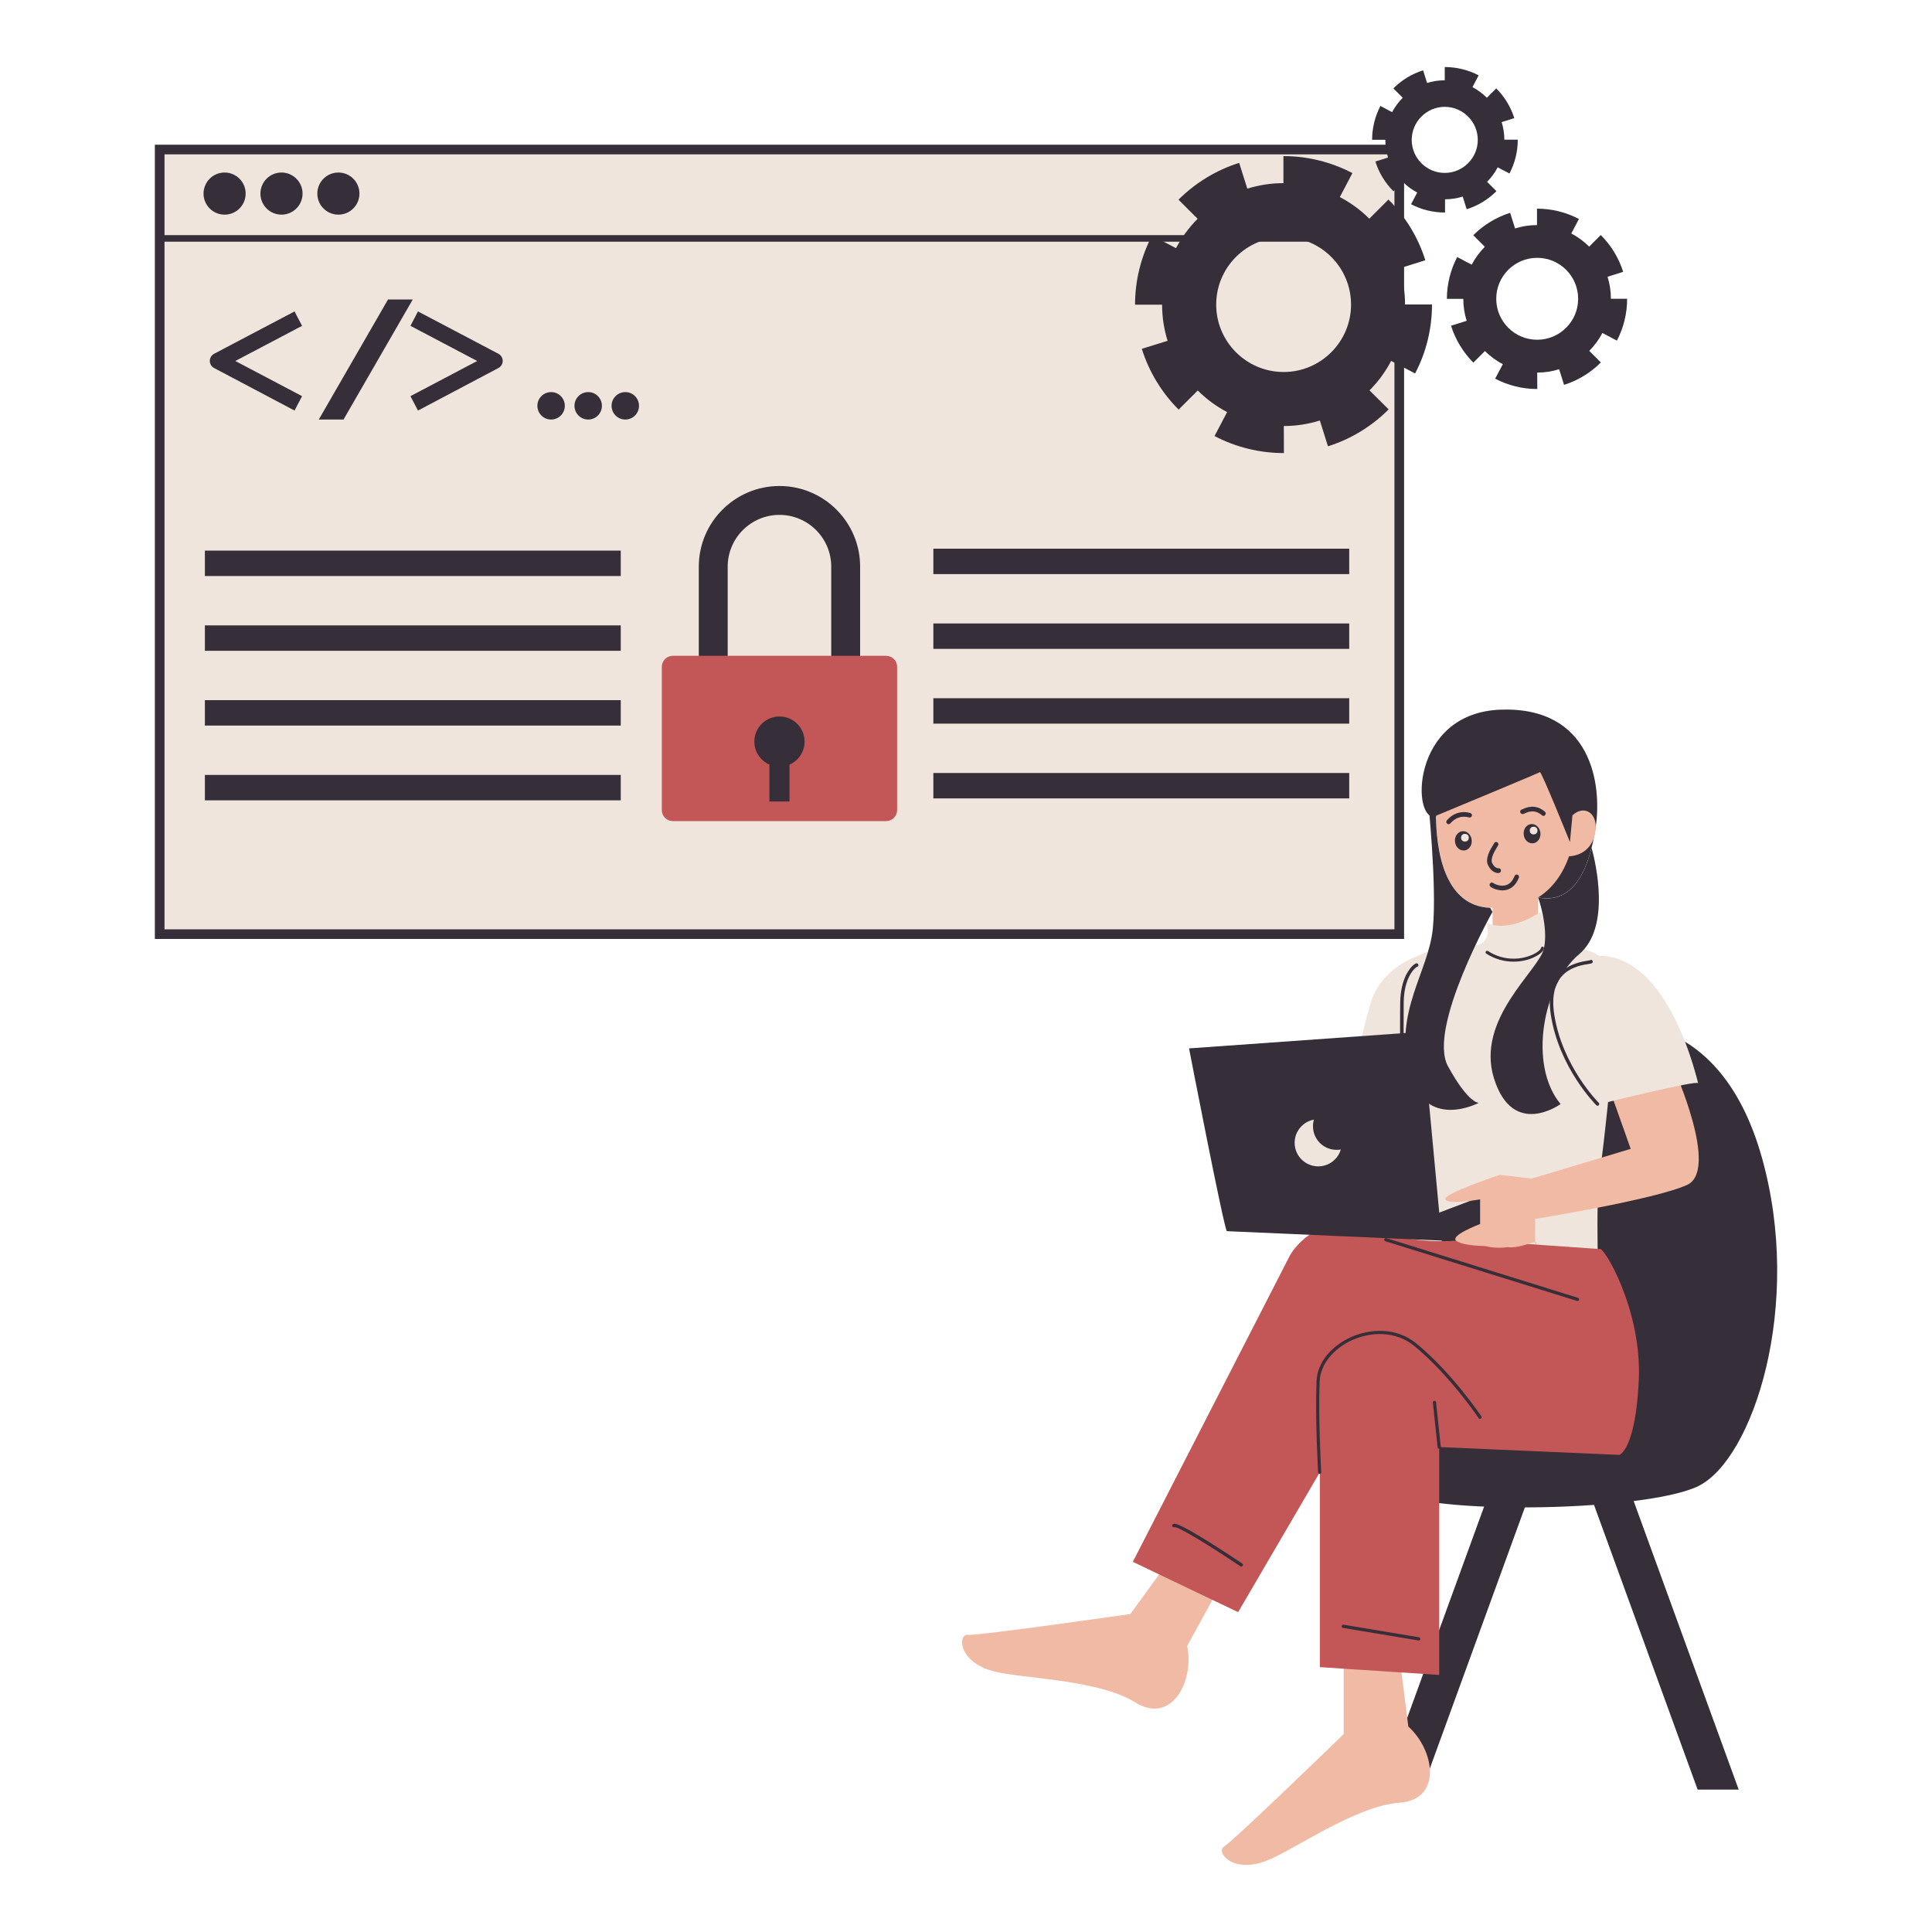 <?xml version="1.0" encoding="utf-8"?>
<!-- Generator: Adobe Illustrator 23.0.5, SVG Export Plug-In . SVG Version: 6.00 Build 0)  -->
<svg version="1.1" xmlns="http://www.w3.org/2000/svg" xmlns:xlink="http://www.w3.org/1999/xlink" x="0px" y="0px"
	 viewBox="0 0 2000 2000" style="enable-background:new 0 0 2000 2000;" xml:space="preserve">
<style type="text/css">
	.st0{fill:#F1BAA4;}
	.st1{fill:#C35656;}
	.st2{fill:#362E38;}
	.st3{fill:#EFE5DC;}
</style>
<g id="Layer_1">
</g>
<g id="Layer_2">
</g>
<g id="Layer_3">
</g>
<g id="Layer_4">
</g>
<g id="Layer_5">
</g>
<g id="Layer_6">
</g>
<g id="Layer_7">
	<g>
		<rect x="170.3" y="159.8" class="st3" width="1273.2" height="802.2"/>
		<path class="st2" d="M160.3,149.8V972h1293.2V149.8H160.3z M1443.5,962H170.3V159.8h1273.2V962z"/>
		<rect x="165.4" y="243.4" class="st2" width="1283.2" height="6.8"/>
		<circle class="st2" cx="232.5" cy="200.4" r="21.8"/>
		<circle class="st2" cx="291.4" cy="200.4" r="21.8"/>
		<circle class="st2" cx="350.3" cy="200.4" r="21.8"/>
		<g>
			<path class="st2" d="M432.7,425l-7.8-14.9l69.1-36.4l-69.1-36.4l7.8-14.9l83.2,43.8c2.8,1.5,4.5,4.3,4.5,7.4c0,3.1-1.7,6-4.5,7.4
				L432.7,425z"/>
			<path class="st2" d="M304.9,425l7.8-14.9l-69.1-36.4l69.1-36.4l-7.8-14.9l-83.2,43.8c-2.8,1.5-4.5,4.3-4.5,7.4
				c0,3.1,1.7,6,4.5,7.4L304.9,425z"/>
			<polygon class="st2" points="355.6,434.3 330,434.3 401.7,310 427.3,310 			"/>
		</g>
		<circle class="st2" cx="570.5" cy="420.1" r="14.2"/>
		<circle class="st2" cx="608.9" cy="420.1" r="14.2"/>
		<circle class="st2" cx="647.3" cy="420.1" r="14.2"/>
		<rect x="1496.7" y="835.4" class="st2" width="100.6" height="13.9"/>
		<polygon class="st2" points="1799.9,1852.6 1757.4,1852.6 1645,1543.8 1687.5,1543.8 		"/>
		<polygon class="st2" points="1429.7,1852.6 1472.2,1852.6 1584.6,1543.8 1542.1,1543.8 		"/>
		<path class="st2" d="M1662.7,1061.9c8.2-3.7,117.6-17.8,161,135.7s-9,313-65.6,340.8s-305.2,31-323.4,0
			c-18.1-31,85.9-340.8,85.9-340.8L1662.7,1061.9z"/>
		<path class="st2" d="M1651.9,855.8C1651.9,855.8,1651.9,855.8,1651.9,855.8c-0.6,4.2-1.3,8.3-2.2,12.4c-0.6,3.2-1.3,6.3-2.1,9.3
			c-8.4,33.3-24.7,57.5-55.3,51.5h0c-35.9-7-101.9-79.9-105.7-84.2c-0.1-0.1-0.2-0.2-0.2-0.2c-24.5,9.4-28.2-106.9,67.6-110
			C1647.7,731.7,1658.4,812.2,1651.9,855.8z"/>
		<rect x="1545.1" y="916.1" class="st0" width="47.2" height="89.7"/>
		<path class="st0" d="M1651.9,855.8C1651.9,855.8,1651.9,855.8,1651.9,855.8c0,2.6-0.3,5.4-1,8.4c-0.3,1.4-0.7,2.7-1.2,4
			c-0.2,0.7-0.5,1.3-0.8,1.9c-0.7,1.6-1.4,3-2.3,4.2c-2.1,3.3-4.7,5.6-7.3,7.4c-7.3,4.8-15,4.7-15,4.7c-2.8,7.9-6.1,14.6-9.8,20.3
			c-6.7,10.3-14.4,17.4-22.2,22.3c0,0,0,0,0,0s0,0,0,0c-19.9,12.4-39.5,10.3-39.5,10.3c-3.5,0.4-6.9,0.5-10,0.4
			c-6.1-0.2-11.5-1.4-16.3-3.3c-14.4-5.6-23.7-17.7-29.5-31.8c-8.7-20.7-10.1-45.5-10.3-59.8c0-0.1,0-0.2,0-0.3c0-1.9,0-3.7,0-5.2
			c0-3.6,0-5.9-0.1-6.3c0,0,10.4-55.4,72-56.6c61.6-1.2,69.4,67.5,69.4,67.5C1638.3,834.1,1651.8,839.6,1651.9,855.8z"/>
		<path class="st2" d="M1597.9,844.6c-0.6,0-1.1-0.2-1.6-0.6c-7.8-6.7-14.8-3.4-17.8-2c-1.3,0.6-2.7,1.2-4,0.1
			c-1-0.9-1.1-2.4-0.3-3.4c0.4-0.5,1-0.8,1.6-0.8c0.2-0.1,0.3-0.2,0.6-0.3c3.2-1.5,12.8-6,22.9,2.7c1,0.9,1.1,2.4,0.2,3.4
			C1599.2,844.3,1598.5,844.6,1597.9,844.6z M1577.7,838.5L1577.7,838.5L1577.7,838.5z M1577.7,838.5L1577.7,838.5L1577.7,838.5z
			 M1577.7,838.5C1577.7,838.5,1577.7,838.5,1577.7,838.5S1577.7,838.5,1577.7,838.5z M1577.7,838.5
			C1577.7,838.5,1577.7,838.5,1577.7,838.5L1577.7,838.5z M1577.7,838.5C1577.7,838.5,1577.7,838.5,1577.7,838.5
			C1577.7,838.5,1577.7,838.5,1577.7,838.5z M1577.6,838.5C1577.7,838.5,1577.7,838.5,1577.6,838.5
			C1577.7,838.5,1577.7,838.5,1577.6,838.5z M1577.6,838.5C1577.6,838.5,1577.6,838.5,1577.6,838.5
			C1577.6,838.5,1577.6,838.5,1577.6,838.5z M1577.6,838.5L1577.6,838.5L1577.6,838.5z M1577.6,838.5
			C1577.6,838.5,1577.6,838.5,1577.6,838.5C1577.6,838.5,1577.6,838.5,1577.6,838.5z M1577.6,838.5L1577.6,838.5L1577.6,838.5z
			 M1577.6,838.5C1577.6,838.5,1577.6,838.5,1577.6,838.5S1577.6,838.5,1577.6,838.5z M1577.6,838.5
			C1577.6,838.5,1577.6,838.5,1577.6,838.5C1577.6,838.5,1577.6,838.5,1577.6,838.5z M1577.6,838.5L1577.6,838.5L1577.6,838.5z"/>
		<path class="st2" d="M1499.6,853.2c-0.5,0-1-0.1-1.4-0.5c-1.1-0.8-1.3-2.3-0.5-3.3c0.4-0.5,9-12,24.3-7.8c1.3,0.4,2,1.7,1.7,2.9
			c-0.4,1.3-1.7,2-2.9,1.7c-12.2-3.4-19.1,5.9-19.2,6C1501,852.8,1500.3,853.2,1499.6,853.2z"/>
		<path class="st2" d="M1551.2,903.8c-1.9,0-7.1-0.7-10.7-8c-3.6-7.1,2.6-17,5.3-21.3c0.3-0.5,0.6-0.9,0.7-1.2
			c0.3-0.9,1.1-1.6,2-1.7c1.3-0.1,2.5,0.8,2.6,2.1c0.1,1-0.3,1.5-1.3,3.2c-2,3.2-7.4,11.9-5.1,16.6c2.8,5.6,6.4,5.3,6.5,5.3
			c1.3-0.1,2.5,0.8,2.6,2.1c0.2,1.3-0.7,2.5-2,2.7C1551.9,903.8,1551.6,903.8,1551.2,903.8z M1546.4,874.3
			C1546.4,874.3,1546.4,874.3,1546.4,874.3C1546.4,874.3,1546.4,874.3,1546.4,874.3z M1546.4,874.3
			C1546.4,874.3,1546.4,874.3,1546.4,874.3C1546.4,874.3,1546.4,874.3,1546.4,874.3z"/>
		<path class="st2" d="M1555.3,921.7c-5.9,0-12.3-2.9-13.1-4.7c-0.5-1.2,0-2.6,1.2-3.2c0.9-0.4,2-0.2,2.7,0.5
			c1,0.7,6.9,3.7,12.6,2.1c4-1.1,7.1-4.3,9.2-9.6c0.5-1.2,1.9-1.8,3.1-1.3c1.2,0.5,1.8,1.9,1.3,3.1c-4.2,10.6-11.4,13-16.6,13.1
			C1555.6,921.7,1555.4,921.7,1555.3,921.7z M1546.5,915.1C1546.5,915.1,1546.5,915.1,1546.5,915.1
			C1546.5,915.1,1546.5,915.1,1546.5,915.1z M1546.5,915.1C1546.5,915.1,1546.5,915.1,1546.5,915.1
			C1546.5,915.1,1546.5,915.1,1546.5,915.1z"/>
		<ellipse transform="matrix(0.995 -0.103 0.103 0.995 -80.457 167.958)" class="st2" cx="1585.5" cy="862.7" rx="8.7" ry="10"/>
		<circle class="st3" cx="1587.6" cy="859.8" r="4"/>
		
			<ellipse transform="matrix(0.995 -0.103 0.103 0.995 -81.594 160.67)" class="st2" cx="1514.4" cy="870.1" rx="8.7" ry="10"/>
		<circle class="st3" cx="1516.5" cy="867.2" r="4"/>
		<path class="st3" d="M1450.8,1077.6c0,4.2,0,8.5,0.1,12.8c0.1,6.9,0.2,14.1,0.3,21.3c0.1,4.3,0.2,8.6,0.2,13
			c0.1,5.6,0.3,11.2,0.4,16.8c0,0.7,0,1.3,0.1,2c0.1,2.9,0.1,5.8,0.2,8.7c0,1.2,0.1,2.4,0.1,3.5c0.1,3.2,0.2,6.3,0.3,9.5
			c0.2,7.3,0.5,14.5,0.7,21.4c0.2,4.5,0.3,8.9,0.5,13.1c1.3,36,2.6,62.6,2.6,62.6l31.9,8.9c54.4,15.1,115.6,53.8,165.8,28
			c0,0-1.3-58,1.4-78.6c0.5-3.9,1-8.1,1.6-12.5c1-8.1,2.1-16.8,3.2-26.1c0.5-4.1,1-8.3,1.4-12.6c0.5-4.2,0.9-8.4,1.4-12.7v-0.1
			c0.2-1.5,0.3-3.1,0.5-4.6h0c0.4-3.8,0.8-7.6,1.2-11.5c0.4-4.2,0.8-8.4,1.2-12.6c0.8-8.7,1.6-17.4,2.3-26c0.3-4.3,0.7-8.5,1-12.7
			c0.8-10.8,1.4-21.2,1.7-31c0.2-4.4,0.3-8.6,0.3-12.7c0.1-9.1,0-17.3-0.5-24.3c-0.3-4.5-0.8-8.6-1.4-12c-0.9-5.2-2.2-8.9-4-10.9
			c-6.7-7.7-13.6-11.6-20.2-13.9h0c-10.1-3.6-19.7-3.7-27.6-8.8c-1.7-1.1-3.3-2.4-4.8-4c-13.4-14.4-17.5-27.7-17.5-27.7
			c-1.6,1-32.2,22-56,11.5c0,0,6.7,22-14.3,23.9c-6.3,0.6-14.4,0.7-23,1.5c-16.5,1.4-34.3,5.1-43.4,18.6c-0.1,0.1-0.1,0.2-0.2,0.2
			c-1.1,1.6-2,3.4-2.9,5.3c-0.1,0.2-0.2,0.4-0.2,0.6c0,0,0,0,0,0c0,0,0,0,0,0c-0.4,1.1-0.8,2.2-1.2,3.4c-0.5,1.8-1,4.3-1.3,7.4
			c-0.7,5.4-1.1,12.5-1.5,20.9c-0.1,4-0.3,8.3-0.4,12.8C1450.8,1058.5,1450.8,1067.8,1450.8,1077.6z"/>
		<path class="st2" d="M1566.8,995.5c8.2,0,15.7-1.9,21.5-4.7c4.6-2.2,9.6-5.7,10-9.1c0.1-0.9-0.5-1.6-1.4-1.7
			c-0.9-0.1-1.6,0.5-1.7,1.4c-0.1,1.1-2.5,3.9-8.2,6.6c-11.5,5.5-29.8,7.4-46.7-3.5c-0.7-0.5-1.7-0.3-2.2,0.5
			c-0.5,0.7-0.3,1.7,0.5,2.2C1548,993.2,1557.8,995.5,1566.8,995.5z"/>
		<path class="st2" d="M1627.8,844l-2.6,27.7c0,0-29.6-73.5-31.1-72.4c-1.4,1-89.2,37.6-105.3,44.2c-1.2,0.5-2,0.8-2.3,1
			c-0.1,0-0.2,0.1-0.2,0.1s-0.5-2.6-0.8-7c-1.4-19.5,1.5-73.1,75.5-70.9C1651.4,769.4,1627.8,844,1627.8,844z"/>
		<path class="st3" d="M1499,981c0,0-65.9,6.8-80.4,58.1c-17.2,60.8-21,93.5-21,93.5l66.4,10.3L1499,981z"/>
		<path class="st2" d="M1466.7,997.2c-0.4,0-1.5-0.1-4.1,2.3c-3,2.7-12.6,13.4-13.1,37.8c-0.5,28.3,0.3,94.1,0.4,94.8
			c0,1,0.8,1.8,1.8,1.8c0,0,0,0,0,0c1,0,1.8-0.8,1.8-1.8c0-0.7-0.8-66.4-0.4-94.7c0.4-25.4,11.4-35.5,13.7-36.5
			c0.8-0.1,1.5-0.8,1.5-1.7C1468.4,998.1,1467.6,997.3,1466.7,997.2z"/>
		<path class="st0" d="M1218.3,1604.5l-48.1,66.3c0,0-158.6,22.8-168.5,21.6s-10.7,27.9,27.2,37.8c29.1,7.6,107.7,8.1,146.1,32
			c38.4,23.9,61.6-22.8,53.9-58.3l36-65.6L1218.3,1604.5z"/>
		<path class="st0" d="M1391,1713.2v81.9c0,0-115,111.5-123.8,116.4c-8.8,4.8,7.7,28.8,44.2,14.6c28-10.9,91.9-56.7,137.1-59.9
			c45.1-3.2,36.5-54.6,9.4-78.9l-9.4-74.2H1391z"/>
		<path class="st1" d="M1655.8,1293c3.3-4.9,43.9,61.8,40.7,135c-3.3,73.2-20.2,78.1-20.2,78.1l-186.4-8.1v235.9l-123.6-8.1v-201.7
			l-84.6,144.8l-109-52.1l162.7-317.3c0,0,26-47.2,81.3-27.7c55.3,19.5,99.2,11.4,99.2,11.4L1655.8,1293z"/>
		<path class="st2" d="M1366.2,1525.7c-0.9,0-1.6-0.7-1.7-1.6c0-0.6-3.2-55.8-1.6-94.5c0.8-18.5,14.5-36,35.9-45.5
			c18.6-8.3,46.2-10.9,67.7,6.9c37.2,30.7,66.7,74.8,67,75.2c0.5,0.8,0.3,1.8-0.5,2.3c-0.8,0.5-1.8,0.3-2.3-0.5
			c-0.3-0.4-29.6-44.1-66.4-74.5c-20.3-16.8-46.5-14.3-64.2-6.4c-19.9,8.9-33.3,25.6-34,42.6c-1.6,38.5,1.6,93.6,1.6,94.2
			C1367.9,1524.9,1367.2,1525.7,1366.2,1525.7C1366.3,1525.7,1366.3,1525.7,1366.2,1525.7z"/>
		<path class="st2" d="M1489.9,1499.7c-0.8,0-1.6-0.6-1.7-1.5l-4.9-46.3c-0.1-0.9,0.6-1.7,1.5-1.8c0.9-0.1,1.7,0.6,1.8,1.5l4.9,46.3
			c0.1,0.9-0.6,1.7-1.5,1.8C1490,1499.7,1489.9,1499.7,1489.9,1499.7z"/>
		<path class="st2" d="M1284.9,1621.7c-0.3,0-0.6-0.1-0.9-0.3c-29.8-20.1-63.1-40.6-68.1-40.6c0,0-0.1,0-0.1,0
			c-0.7,0.4-1.7,0.1-2.1-0.6c-0.5-0.8-0.3-1.8,0.5-2.3c1.5-1,3.9-2.6,38.6,19.1c16.7,10.5,33,21.5,33.2,21.6c0.8,0.5,1,1.5,0.4,2.3
			C1285.9,1621.5,1285.4,1621.7,1284.9,1621.7z M1215.8,1580.8C1215.8,1580.8,1215.8,1580.8,1215.8,1580.8
			C1215.8,1580.8,1215.8,1580.8,1215.8,1580.8z"/>
		<path class="st2" d="M1468.7,1698.2c-0.1,0-0.2,0-0.3,0l-78.1-13c-0.9-0.2-1.5-1-1.4-1.9c0.2-0.9,1-1.5,1.9-1.4l78.1,13
			c0.9,0.2,1.5,1,1.4,1.9C1470.2,1697.6,1469.5,1698.2,1468.7,1698.2z"/>
		<path class="st2" d="M1633,1346.8c-0.2,0-0.3,0-0.5-0.1l-198.4-61.8c-0.9-0.3-1.4-1.2-1.1-2.1c0.3-0.9,1.2-1.4,2.1-1.1l198.4,61.8
			c0.9,0.3,1.4,1.2,1.1,2.1C1634.4,1346.3,1633.8,1346.8,1633,1346.8z"/>
		<path class="st2" d="M1472.4,1068.1l-241.5,17.2c0,0,36.6,189.2,39.2,189.2s230.8,10.2,231,10.2c0.1,0,62-34.6,62-34.6l-11.3-18.3
			l-61.9,23.5L1472.4,1068.1z"/>
		<path class="st0" d="M1732.1,1104.8c-1.3-2.7-74,0-74,0l30,84.5l-102.6,30.8l-32.7-3.9c0,0-59.5,19.6-56.6,25.4c2.9,5.8,36,0,36,0
			v25.5c0,0-32.5,12.2-24.4,17.6c8.1,5.4,28.2,4.8,30.5,5.4c2.4,0.6,11.7,2.6,22.7,0.9c0,0,5.9,1.6,20.3-3.1c14.4-4.8,8,0.6,7.9,0.5
			c-0.1,0,0-26.6,0-26.6s123.9-19.9,157.3-35.2C1779.9,1211.3,1733.4,1107.5,1732.1,1104.8z"/>
		<path class="st3" d="M1758,1121.4c0-3.7-96.7,20.2-96.7,20.2s-108.1-130.9-21.3-150.5S1758,1124.5,1758,1121.4z"/>
		<path class="st2" d="M1653.9,1144.7c-0.5,0-0.9-0.2-1.3-0.5c-0.4-0.4-38.7-38.6-47.2-93.7c-3.2-20.7,0.9-36,12.1-45.6
			c9.1-7.7,20.5-9.5,26-10.4c1-0.2,2.2-0.3,2.6-0.5c0.7-0.5,1.6-0.4,2.2,0.2c0.7,0.7,0.8,1.8,0.1,2.5c-0.7,0.7-1.7,0.9-4.4,1.3
			c-5.2,0.8-15.9,2.5-24.2,9.6c-10.2,8.7-13.8,22.9-10.9,42.3c8.3,53.9,45.7,91.3,46.1,91.7c0.7,0.7,0.7,1.8,0,2.5
			C1654.8,1144.5,1654.4,1144.7,1653.9,1144.7z M1645.9,994.3C1645.9,994.3,1645.9,994.3,1645.9,994.3
			C1645.9,994.3,1645.9,994.3,1645.9,994.3z"/>
		<path class="st3" d="M1388,1190c-3,10.1-12.3,17.4-23.4,17.4c-13.5,0-24.4-10.9-24.4-24.4c0-12,8.7-21.9,20-24
			c-0.7,2.2-1,4.5-1,6.9c0,13.5,10.9,24.4,24.4,24.4C1385.1,1190.3,1386.6,1190.2,1388,1190z"/>
		<path class="st2" d="M1634.7,987.8c-37.4,31.3-53,114.6-19.2,155.1c0,0-49.1,35.9-68.8-26.1c-19.7-62,46.8-112.5,51.6-135
			c4.8-22.5-6-52.7-6-52.7s0,0,0,0c30.7,6,46.9-18.2,55.3-51.5C1651.8,892.9,1667.8,960.1,1634.7,987.8z"/>
		<path class="st2" d="M1592.3,929L1592.3,929C1592.3,929,1592.3,929,1592.3,929L1592.3,929z"/>
		<path class="st2" d="M1530.9,1141.6c0,0-56.2,30.2-72.1-32.2c-15.9-62.4,20.1-103.3,24.5-148.4c4.4-45.1-5.4-136.9-5.4-136.9
			l7.6,13.6c0.3,4.3,0.8,7,0.8,7s0.1,0,0.2-0.1c0.2,14.3,1.6,39.3,10.3,60.1c5.9,14,15.1,26.2,29.5,31.8c4.8,1.9,10.2,3,16.3,3.3
			l2.4,4.2c0,0-67.6,120.3-46.1,159.7C1520.5,1143.1,1530.9,1141.6,1530.9,1141.6z"/>
		<path class="st2" d="M1454.5,315.2c0-13-2-25.6-5.7-37.4l26.7-8.4c-7.4-23.6-20.6-45.3-38.2-62.8l-19.8,19.8
			c-8.9-8.9-19.2-16.5-30.5-22.4l13-24.8c-21.9-11.5-46.5-17.6-71.3-17.6h-0.1v28c-13,0-25.6,2-37.4,5.7l-8.4-26.7
			c-23.6,7.4-45.3,20.6-62.8,38.1l19.8,19.8c-8.9,8.9-16.5,19.2-22.4,30.4l-24.8-13c-11.5,21.9-17.6,46.6-17.6,71.4v0.1l28,0
			c0,13,2,25.6,5.7,37.4l-26.7,8.3c7.4,23.6,20.5,45.3,38.1,62.9l19.8-19.8c8.9,8.9,19.2,16.5,30.4,22.4l-13,24.8
			c21.9,11.5,46.6,17.6,71.4,17.6h0.4l-0.1-28c13,0,25.5-2,37.3-5.7l8.4,26.7c23.6-7.4,45.3-20.6,62.8-38.2l-19.8-19.7
			c8.9-8.9,16.5-19.2,22.4-30.5l24.8,13c11.5-21.8,17.5-46.5,17.5-71.2v-0.2H1454.5z M1328.8,385.1c-38.5,0-69.8-31.3-69.8-69.8
			s31.3-69.8,69.8-69.8s69.8,31.3,69.8,69.8S1367.3,385.1,1328.8,385.1z"/>
		<path class="st2" d="M1667.6,309.2c0-7.9-1.2-15.5-3.5-22.7l16.2-5.1c-4.5-14.3-12.5-27.5-23.2-38.1l-12,12
			c-5.4-5.4-11.7-10-18.5-13.6l7.9-15c-13.3-7-28.2-10.7-43.3-10.7h-0.1v17c-7.9,0-15.5,1.2-22.7,3.5l-5.1-16.2
			c-14.3,4.5-27.5,12.5-38.2,23.2l12,12c-5.4,5.4-10,11.6-13.6,18.5l-15-7.9c-7,13.3-10.7,28.3-10.7,43.3v0l17,0
			c0,7.9,1.2,15.5,3.5,22.7l-16.2,5.1c4.5,14.3,12.5,27.5,23.1,38.2l12-12c5.4,5.4,11.6,10,18.5,13.6l-7.9,15
			c13.3,7,28.3,10.7,43.4,10.7h0.2l-0.1-17c7.9,0,15.5-1.2,22.7-3.5l5.1,16.2c14.3-4.5,27.5-12.5,38.1-23.2l-12-12
			c5.4-5.4,10-11.7,13.6-18.5l15,7.9c7-13.3,10.6-28.2,10.6-43.2v-0.1H1667.6z M1591.3,351.7c-23.4,0-42.4-19-42.4-42.4
			s19-42.4,42.4-42.4s42.4,19,42.4,42.4S1614.7,351.7,1591.3,351.7z"/>
		<path class="st2" d="M1557.3,144.7c0-6.4-1-12.5-2.8-18.3l13.1-4.1c-3.6-11.6-10.1-22.2-18.7-30.8l-9.7,9.7
			c-4.4-4.4-9.4-8.1-14.9-11l6.4-12.2c-10.7-5.6-22.8-8.6-35-8.6h-0.1v13.7c-6.4,0-12.5,1-18.3,2.8l-4.1-13.1
			c-11.6,3.6-22.2,10.1-30.8,18.7l9.7,9.7c-4.4,4.4-8.1,9.4-11,14.9l-12.1-6.4c-5.6,10.7-8.6,22.8-8.6,35v0l13.7,0
			c0,6.4,1,12.6,2.8,18.4l-13.1,4.1c3.6,11.6,10.1,22.2,18.7,30.8l9.7-9.7c4.4,4.4,9.4,8.1,14.9,11l-6.4,12.1
			c10.7,5.7,22.9,8.6,35,8.6h0.2l0-13.7c6.4,0,12.5-1,18.3-2.8l4.1,13.1c11.6-3.6,22.2-10.1,30.8-18.7l-9.7-9.7
			c4.4-4.4,8.1-9.4,11-15l12.2,6.4c5.6-10.7,8.6-22.8,8.6-34.9v-0.1H1557.3z M1495.6,179c-18.9,0-34.2-15.4-34.2-34.2
			s15.4-34.2,34.2-34.2s34.2,15.4,34.2,34.2S1514.4,179,1495.6,179z"/>
		<path class="st2" d="M890.5,746.5H723.4V586.6c0-46.1,37.5-83.5,83.5-83.5c46.1,0,83.5,37.5,83.5,83.5V746.5z M753.3,716.6h107.2
			V586.6c0-29.6-24.1-53.6-53.6-53.6c-29.6,0-53.6,24.1-53.6,53.6V716.6z"/>
		<path class="st1" d="M917.3,850H696.5c-6.3,0-11.4-5.1-11.4-11.4V690.3c0-6.3,5.1-11.4,11.4-11.4h220.8c6.3,0,11.4,5.1,11.4,11.4
			v148.3C928.7,844.9,923.6,850,917.3,850z"/>
		<path class="st2" d="M832.9,767.7c0-14.3-11.6-26-26-26c-14.3,0-26,11.6-26,26c0,10.6,6.4,19.8,15.6,23.8v38.2h20.8v-38.2
			C826.5,787.5,832.9,778.3,832.9,767.7z"/>
		<rect x="966.2" y="645.4" class="st2" width="430.5" height="26.3"/>
		<rect x="966.2" y="568" class="st2" width="430.5" height="26.3"/>
		<rect x="966.2" y="722.8" class="st2" width="430.5" height="26.3"/>
		<rect x="966.2" y="800.2" class="st2" width="430.5" height="26.3"/>
		<rect x="212.1" y="647.4" class="st2" width="430.5" height="26.3"/>
		<rect x="212.1" y="570" class="st2" width="430.5" height="26.3"/>
		<rect x="212.1" y="724.8" class="st2" width="430.5" height="26.3"/>
		<rect x="212.1" y="802.2" class="st2" width="430.5" height="26.3"/>
	</g>
</g>
<g id="Layer_8">
</g>
<g id="Layer_9">
</g>
<g id="Layer_10">
</g>
</svg>
